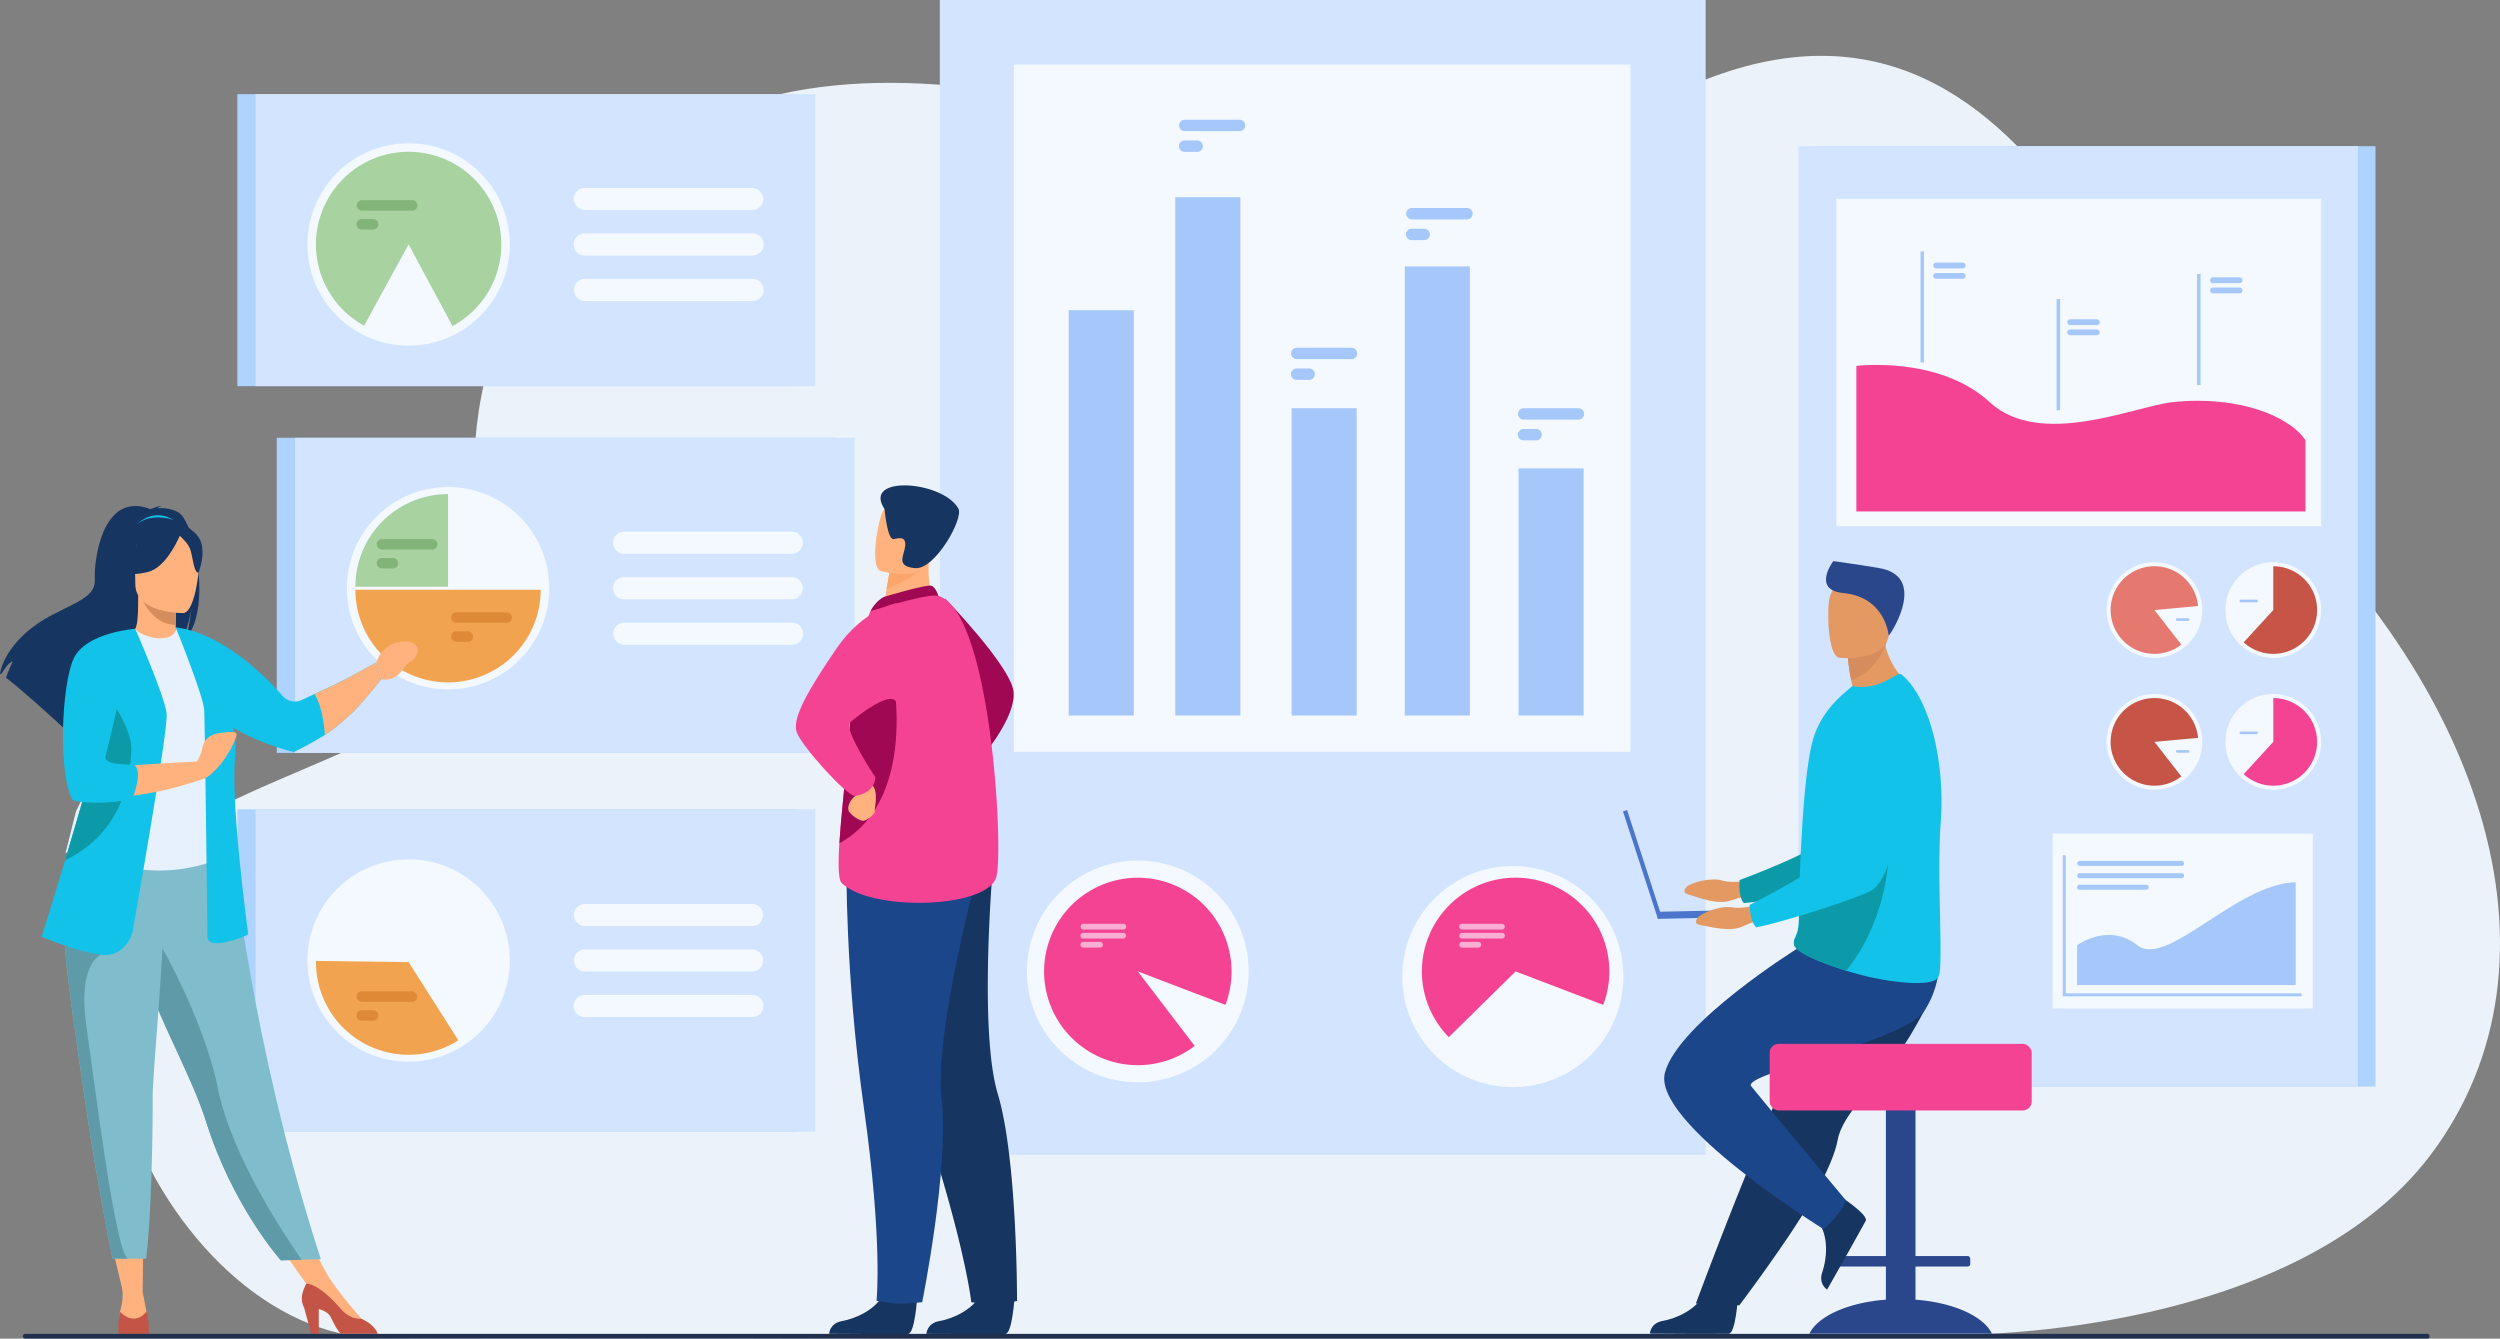<svg id="Слой_2" data-name="Слой 2" xmlns="http://www.w3.org/2000/svg" viewBox="0 0 3189.68 1708"><rect x="0" y="0" width="3189.68" height="1708" fill="#808080" stroke="none"/><defs><style>.cls-1{fill:#ebf2f9;}.cls-2{fill:#aed3ff;}.cls-3{fill:#d2e4ff;}.cls-4{fill:#f3f9ff;}.cls-5{fill:#f54394;}.cls-6{fill:#a6c7f9;}.cls-7{fill:#c65447;}.cls-8{fill:#e57970;}.cls-9{fill:#f9afd4;}.cls-10{fill:#a8d29f;}.cls-11{fill:#f1a34f;}.cls-12{fill:#82b378;}.cls-13{fill:#dd8936;}.cls-14{fill:#a00854;}.cls-15{fill:#163560;}.cls-16{fill:#1c468a;}.cls-17{fill:#ffb27d;}.cls-18{fill:#fca56b;}.cls-19{fill:#12c2e9;}.cls-20{fill:#d68d5d;}.cls-21{fill:#80bdcc;}.cls-22{fill:#e7f1fd;}.cls-23{fill:#5f9aa8;}.cls-24{fill:#c45446;}.cls-25{fill:#0c9aa8;}.cls-26{fill:#e49963;}.cls-27{fill:#2b478b;}.cls-28{fill:#4a75cb;}.cls-29{fill:#202f4e;}</style></defs><title>bn_con14</title><path class="cls-1" d="M2845.29,583.49c-125.43-107-276.65-752.25-794.67-416.18C1783,340.94,1331.69,18.24,958.15,129.7,615.1,232.06,582,569.31,615.22,679.21c67,222-141.6,255-335.16,350.39C-23.56,1179.2,199.7,1705,486.54,1707.49s2024.51-5,2024.51-5,416.69,1,590-228.92C3287.48,1226.08,3169.28,859.86,2845.29,583.49Z"/><rect class="cls-2" x="2316.72" y="186.5" width="714.11" height="1199.82" transform="translate(5347.55 1572.81) rotate(180)"/><rect class="cls-3" x="2294.33" y="186.5" width="714.11" height="1199.82"/><rect class="cls-4" x="2342.97" y="253.52" width="618.54" height="417.92"/><rect class="cls-4" x="2618.88" y="1063.62" width="331.97" height="223.13"/><path class="cls-5" d="M2368.47,466.82s105.61-13.16,170.15,46.3,184.75,5.26,233.16,0c84.16-9.16,150.14,18.37,169.7,48.64v90.8h-573Z"/><rect class="cls-6" x="2450.33" y="320.7" width="4.42" height="141.79"/><rect class="cls-6" x="2624" y="381.54" width="4.42" height="141.79"/><rect class="cls-6" x="2803.21" y="349.46" width="4.42" height="141.79"/><path class="cls-6" d="M2504.16,342.45h-33.92a3.7,3.7,0,0,1-3.69-3.69h0a3.7,3.7,0,0,1,3.69-3.68h33.92a3.7,3.7,0,0,1,3.69,3.68h0A3.7,3.7,0,0,1,2504.16,342.45Z"/><path class="cls-6" d="M2504.16,355.73h-33.92a3.7,3.7,0,0,1-3.69-3.69h0a3.7,3.7,0,0,1,3.69-3.69h33.92a3.7,3.7,0,0,1,3.69,3.69h0A3.7,3.7,0,0,1,2504.16,355.73Z"/><path class="cls-6" d="M2675.26,414.72h-33.93a3.7,3.7,0,0,1-3.68-3.68h0a3.7,3.7,0,0,1,3.68-3.69h33.93A3.7,3.7,0,0,1,2679,411h0A3.7,3.7,0,0,1,2675.26,414.72Z"/><path class="cls-6" d="M2675.26,427.73h-33.93a3.7,3.7,0,0,1-3.68-3.69h0a3.7,3.7,0,0,1,3.68-3.69h33.93A3.7,3.7,0,0,1,2679,424h0A3.7,3.7,0,0,1,2675.26,427.73Z"/><path class="cls-6" d="M2857.41,361.26h-33.92a3.7,3.7,0,0,1-3.69-3.69h0a3.7,3.7,0,0,1,3.69-3.69h33.92a3.7,3.7,0,0,1,3.69,3.69h0A3.7,3.7,0,0,1,2857.41,361.26Z"/><path class="cls-6" d="M2857.41,374.26h-33.92a3.7,3.7,0,0,1-3.69-3.69h0a3.7,3.7,0,0,1,3.69-3.69h33.92a3.7,3.7,0,0,1,3.69,3.69h0A3.7,3.7,0,0,1,2857.41,374.26Z"/><path class="cls-4" d="M2839.36,778.34a61.08,61.08,0,1,1,61.08,61.07A61.07,61.07,0,0,1,2839.36,778.34Z"/><path class="cls-7" d="M2956.33,778.34a55.89,55.89,0,0,1-93.68,41.19l37.79-41.19v-55.9A55.9,55.9,0,0,1,2956.33,778.34Z"/><path class="cls-6" d="M2879.15,768.49h-20.08a1.68,1.68,0,0,1-1.68-1.68h0a1.69,1.69,0,0,1,1.68-1.68h20.08a1.69,1.69,0,0,1,1.68,1.68h0A1.68,1.68,0,0,1,2879.15,768.49Z"/><circle class="cls-4" cx="2748.8" cy="778.34" r="61.07"/><path class="cls-8" d="M2748.8,778.34l34.35,44.1a55.9,55.9,0,1,1,21.32-49.21Z"/><path class="cls-6" d="M2791.84,792.16h-14a1.69,1.69,0,0,1-1.69-1.68h0a1.69,1.69,0,0,1,1.69-1.68h14a1.69,1.69,0,0,1,1.69,1.68h0A1.69,1.69,0,0,1,2791.84,792.16Z"/><path class="cls-4" d="M2839.36,946.55a61.08,61.08,0,1,1,61.08,61.08A61.07,61.07,0,0,1,2839.36,946.55Z"/><path class="cls-5" d="M2956.33,946.55a55.89,55.89,0,0,1-93.68,41.19l37.79-41.19V890.66A55.89,55.89,0,0,1,2956.33,946.55Z"/><path class="cls-6" d="M2879.15,936.71h-20.08a1.69,1.69,0,0,1-1.68-1.69h0a1.69,1.69,0,0,1,1.68-1.68h20.08a1.69,1.69,0,0,1,1.68,1.68h0A1.69,1.69,0,0,1,2879.15,936.71Z"/><path class="cls-4" d="M2687.73,946.55a61.08,61.08,0,1,1,61.07,61.08A61.07,61.07,0,0,1,2687.73,946.55Z"/><path class="cls-7" d="M2804.47,941.45a55.91,55.91,0,1,0-21.32,49.2l-34.35-44.1Z"/><path class="cls-6" d="M2791.84,960.37h-14a1.69,1.69,0,0,1-1.69-1.68h0a1.69,1.69,0,0,1,1.69-1.68h14a1.69,1.69,0,0,1,1.69,1.68h0A1.69,1.69,0,0,1,2791.84,960.37Z"/><polygon class="cls-6" points="2936.53 1271.16 2631.82 1271.16 2631.82 1091.12 2635.61 1091.12 2635.61 1267.37 2936.53 1267.37 2936.53 1271.16"/><path class="cls-6" d="M2727.08,1206.05c-37.3-29.69-77,0-77,0v50.76H2929V1125.6C2853.19,1127.51,2764.38,1235.74,2727.08,1206.05Z"/><path class="cls-6" d="M2653.3,1104.85h129.94a3.2,3.2,0,1,0,0-6.39H2653.3a3.2,3.2,0,0,0,0,6.39Z"/><path class="cls-6" d="M2653.3,1120.45h129.94a3.2,3.2,0,1,0,0-6.39H2653.3a3.2,3.2,0,0,0,0,6.39Z"/><rect class="cls-6" x="2650.11" y="1128.79" width="91.26" height="6.39" rx="2.61"/><rect class="cls-3" x="1199.09" width="977.09" height="1473.56"/><rect class="cls-4" x="1293.5" y="82.42" width="786.67" height="876.84"/><circle class="cls-4" cx="1451.7" cy="1239.4" r="141.48" transform="translate(-451.2 1389.52) rotate(-45)"/><path class="cls-5" d="M1571.29,1239.41a119.58,119.58,0,1,0-47,95.08l-72.54-95.08,111.76,42.65A119.53,119.53,0,0,0,1571.29,1239.41Z"/><circle class="cls-4" cx="1933.74" cy="1239.4" r="141.48" transform="matrix(0.23, -0.97, 0.97, 0.23, 283.21, 2836.66)"/><path class="cls-5" d="M1933.74,1119.81a119.58,119.58,0,0,0-85.23,203.48l85.23-83.88,111.75,42.65a119.67,119.67,0,0,0-111.75-162.25Z"/><path class="cls-9" d="M1916.26,1178.69h-50.91a3.64,3.64,0,0,0-3.63,3.64h0a3.64,3.64,0,0,0,3.63,3.63h50.91a3.64,3.64,0,0,0,3.64-3.63h0A3.65,3.65,0,0,0,1916.26,1178.69Z"/><path class="cls-9" d="M1916.26,1190.21h-50.91a3.64,3.64,0,0,0,0,7.27h50.91a3.64,3.64,0,1,0,0-7.27Z"/><path class="cls-9" d="M1886.38,1201.72h-21a3.64,3.64,0,0,0,0,7.27h21a3.64,3.64,0,0,0,0-7.27Z"/><path class="cls-9" d="M1433.25,1178.69h-50.91a3.65,3.65,0,0,0-3.64,3.64h0a3.64,3.64,0,0,0,3.64,3.63h50.91a3.64,3.64,0,0,0,3.63-3.63h0A3.64,3.64,0,0,0,1433.25,1178.69Z"/><path class="cls-9" d="M1433.25,1190.21h-50.91a3.64,3.64,0,1,0,0,7.27h50.91a3.64,3.64,0,0,0,0-7.27Z"/><path class="cls-9" d="M1403.36,1201.72h-21a3.64,3.64,0,1,0,0,7.27h21a3.64,3.64,0,1,0,0-7.27Z"/><rect class="cls-6" x="1363.55" y="395.79" width="83.01" height="517.12"/><rect class="cls-6" x="1499.55" y="251.65" width="83.01" height="661.26"/><rect class="cls-6" x="1647.94" y="520.84" width="83.01" height="392.06"/><rect class="cls-6" x="1792.34" y="339.93" width="83.01" height="572.98"/><rect class="cls-6" x="1937.49" y="597.58" width="83.01" height="315.32"/><path class="cls-6" d="M1871.41,265.38h-70.3a7.28,7.28,0,0,0,0,14.55h70.3a7.28,7.28,0,1,0,0-14.55Z"/><path class="cls-6" d="M1817.13,291.85h-16a7.27,7.27,0,0,0,0,14.54h16a7.27,7.27,0,0,0,0-14.54Z"/><path class="cls-6" d="M1581.73,152.76h-70.31a7.28,7.28,0,0,0,0,14.55h70.31a7.28,7.28,0,0,0,0-14.55Z"/><path class="cls-6" d="M1527.44,179.23h-16a7.29,7.29,0,0,0-7.27,7.27h0a7.29,7.29,0,0,0,7.27,7.27h16a7.29,7.29,0,0,0,7.27-7.27h0A7.29,7.29,0,0,0,1527.44,179.23Z"/><path class="cls-6" d="M1724.6,443.66h-70.3a7.28,7.28,0,0,0,0,14.55h70.3a7.28,7.28,0,0,0,0-14.55Z"/><path class="cls-6" d="M1670.31,470.13h-16a7.29,7.29,0,0,0-7.27,7.27h0a7.29,7.29,0,0,0,7.27,7.27h16a7.29,7.29,0,0,0,7.27-7.27h0A7.29,7.29,0,0,0,1670.31,470.13Z"/><path class="cls-6" d="M2014.15,520.84h-70.31a7.28,7.28,0,0,0,0,14.55h70.31a7.28,7.28,0,0,0,0-14.55Z"/><path class="cls-6" d="M1959.86,547.31h-16a7.27,7.27,0,1,0,0,14.54h16a7.27,7.27,0,1,0,0-14.54Z"/><rect class="cls-2" x="353.13" y="558.56" width="714.11" height="402.02"/><rect class="cls-3" x="376.35" y="558.56" width="714.11" height="402.02"/><circle class="cls-4" cx="571.65" cy="750.49" r="129.12" transform="translate(-363.24 624.03) rotate(-45)"/><path class="cls-4" d="M1010.18,678.36H796.28a14.13,14.13,0,0,0-14.09,14.1h0a14.13,14.13,0,0,0,14.09,14.09h213.9a14.13,14.13,0,0,0,14.1-14.09h0A14.13,14.13,0,0,0,1010.18,678.36Z"/><path class="cls-4" d="M1010.18,736.4H796.28a14.13,14.13,0,0,0-14.09,14.09h0a14.13,14.13,0,0,0,14.09,14.09h213.9a14.13,14.13,0,0,0,14.1-14.09h0A14.13,14.13,0,0,0,1010.18,736.4Z"/><path class="cls-4" d="M1010.18,794.43H796.28a14.1,14.1,0,0,0,0,28.19h213.9a14.1,14.1,0,1,0,0-28.19Z"/><path class="cls-10" d="M453.43,748.62H571.65V630.4A118.23,118.23,0,0,0,453.43,748.62Z"/><path class="cls-11" d="M689.87,752.42H453.43A118.22,118.22,0,0,0,571.65,870.64h0A118.22,118.22,0,0,0,689.87,752.42Z"/><path class="cls-12" d="M551.23,687.84H487.07a6.64,6.64,0,0,0,0,13.27h64.16a6.64,6.64,0,1,0,0-13.27Z"/><path class="cls-12" d="M501.69,712H487.07a6.64,6.64,0,0,0,0,13.27h14.62a6.64,6.64,0,0,0,0-13.27Z"/><path class="cls-13" d="M646.49,781.32H582.33a6.64,6.64,0,1,0,0,13.28h64.16a6.64,6.64,0,0,0,0-13.28Z"/><path class="cls-13" d="M596.94,805.47H582.33a6.66,6.66,0,0,0-6.64,6.64h0a6.66,6.66,0,0,0,6.64,6.64h14.61a6.66,6.66,0,0,0,6.64-6.64h0A6.66,6.66,0,0,0,596.94,805.47Z"/><path class="cls-2" d="M302.83,1032.58v411.15h714.11V1032.58Z"/><path class="cls-3" d="M326.05,1032.58v411.15h714.11V1032.58Z"/><circle class="cls-4" cx="521.35" cy="1225.46" r="129.12"/><path class="cls-4" d="M746,1181.52h213.9a14.1,14.1,0,0,0,0-28.19H746a14.1,14.1,0,0,0,0,28.19Z"/><path class="cls-4" d="M959.88,1211.36H746a14.1,14.1,0,0,0,0,28.19h213.9a14.1,14.1,0,0,0,0-28.19Z"/><path class="cls-4" d="M959.88,1269.4H746a14.13,14.13,0,0,0-14.09,14.09h0a14.14,14.14,0,0,0,14.09,14.1h213.9a14.14,14.14,0,0,0,14.09-14.1h0A14.13,14.13,0,0,0,959.88,1269.4Z"/><path class="cls-11" d="M521.35,1227.55l-118.21-1.5c0,.5,0,1,0,1.5a118.23,118.23,0,0,0,181.65,99.77Z"/><rect class="cls-13" x="454.91" y="1264.78" width="77.43" height="13.27" rx="6.64"/><path class="cls-13" d="M476.16,1288.93H461.54a6.64,6.64,0,0,0,0,13.28h14.62a6.64,6.64,0,0,0,0-13.28Z"/><rect class="cls-2" x="302.83" y="120.11" width="714.12" height="372.57"/><rect class="cls-3" x="326.05" y="120.11" width="714.11" height="372.57"/><circle class="cls-4" cx="521.35" cy="311.87" r="129.12" transform="translate(-67.83 459.99) rotate(-45)"/><path class="cls-10" d="M521.35,193.66A118.22,118.22,0,0,0,464.61,415.6c18.94-35.08,56.74-103.73,56.74-103.73l56,104.14a118.22,118.22,0,0,0-56-222.35Z"/><rect class="cls-4" x="731.89" y="239.74" width="242.09" height="28.19" rx="14.09"/><path class="cls-4" d="M959.88,297.77H746A14.1,14.1,0,0,0,746,326h213.9a14.1,14.1,0,1,0,0-28.19Z"/><path class="cls-4" d="M959.88,355.81H746A14.1,14.1,0,0,0,746,384h213.9a14.1,14.1,0,1,0,0-28.19Z"/><path class="cls-12" d="M525.7,255.41H461.54a6.64,6.64,0,0,0,0,13.27H525.7a6.64,6.64,0,1,0,0-13.27Z"/><path class="cls-12" d="M476.16,279.56H461.54a6.65,6.65,0,0,0-6.63,6.64h0a6.65,6.65,0,0,0,6.63,6.64h14.62a6.65,6.65,0,0,0,6.63-6.64h0A6.65,6.65,0,0,0,476.16,279.56Z"/><path class="cls-14" d="M1205.8,763.53s83.3,86,87.3,118.42-39.63,83.15-39.63,83.15Z"/><path class="cls-15" d="M1170.19,1655.6s-2.84,45.72-11.68,46.37c-1.18.09-44.86.09-44.86.09l-55.76-.32s.36-13.44,16.66-16.28,43.58-14.3,53.46-35.84C1138.39,1627,1170.19,1655.6,1170.19,1655.6Z"/><path class="cls-15" d="M1294.39,1655.6s-2.84,45.72-11.68,46.37c-1.18.09-44.86.09-44.86.09l-55.93-.2s.53-13.56,16.83-16.4,43.58-14.3,53.46-35.84C1262.6,1627,1294.39,1655.6,1294.39,1655.6Z"/><path class="cls-15" d="M1108.43,1165.37s14.59,93.28,69,258.86,61.82,237.27,61.82,237.27a238.79,238.79,0,0,0,30.26,2.14c9.83,0,28.1-3.77,28.1-3.77s.5-181-24.57-264.22-5.41-300.17-5.41-300.17Z"/><path class="cls-16" d="M1080,1100.59s-2.07,140.55,22.25,313.14,16.08,245.84,16.08,245.84,20,3.58,27.05,3.82c7.53.25,31.2-1.89,31.2-1.89s34.8-172.64,24.82-259,47.67-296.42,47.67-296.42Z"/><path class="cls-17" d="M1192.79,771.66,1165.31,792l-39.7-8.36c.55-3.62,3.17-18.63,5.56-32.22.14-.8.29-1.6.42-2.39l3.81-21.5,37.08-18.48,13.83-6.89c0,.24-1.07,12.83-1.22,14.67C1182.5,749.48,1192.79,771.66,1192.79,771.66Z"/><path class="cls-14" d="M1128.39,761.39c.87-.36,54-16,59.78-14.14s9.19,13.08,9.19,13.08L1110.44,780S1117.29,766.07,1128.39,761.39Z"/><path class="cls-5" d="M1271.48,1117.94c-9,41.09-158.91,46-197.55,8.66-4.4-4.25-4.61-24-3-50.7,3.25-52.1,13.66-130.48,14.06-170.53.2-19.34,2.86-39.12,6.4-57.08a463.9,463.9,0,0,1,19-68.32s73.22-23.67,86.92-19.64C1263.37,779.72,1280.49,1076.85,1271.48,1117.94Z"/><path class="cls-14" d="M1071,1075.9c3.25-52.1,13.66-130.48,14.06-170.53.2-19.34,2.86-39.12,6.4-57.08l44-7.77S1178.54,1016.41,1071,1075.9Z"/><path class="cls-17" d="M1094.82,1003.27s3,7.18-3.3,12-10.39,12.62-9,18.33,15.28,15,20.07,13.51,14.55-9,13.5-12,6.56-26.4-5.12-35.41S1094.82,1003.27,1094.82,1003.27Z"/><path class="cls-5" d="M1144.08,769.43s-43,8-77.19,58.48-56.74,87.94-50.44,106.12,63.78,81.23,73.69,81.23,25.89-7.21,26.79-23.42c0,0-40.46-60.65-32.49-69.73,3.41-3.88,52.53-43.76,59.55-25.75C1155.59,926.17,1144.08,769.43,1144.08,769.43Z"/><path class="cls-18" d="M1182.31,717.42c-8.14,15.58-38.49,29.06-51.14,34,.14-.8.29-1.6.42-2.39l3.81-21.5,37.08-18.48C1180.68,708.93,1185.67,711,1182.31,717.42Z"/><path class="cls-17" d="M1123.45,728.39s54.9,17.12,65-17.23,24-55.27-10.57-67.66-45.32-1.29-51.5,9.35S1109.44,723.05,1123.45,728.39Z"/><path class="cls-15" d="M1128.57,649.54s3.5,40,11.77,38.24,15.76-3,14.55,9-12.67,26,12.8,28.1,62.1-63.57,55.1-76C1202.6,613,1099.38,605.75,1128.57,649.54Z"/><polygon class="cls-17" points="140.25 1578.38 156.96 1648.77 181.99 1648.63 182.91 1578.38 140.25 1578.38"/><polygon class="cls-17" points="350.81 1581.38 398.36 1648.77 416.89 1624.97 388.27 1572.12 350.81 1581.38"/><path class="cls-15" d="M227.18,653.45c-8.64-4.91-19-5.44-26.24-5,1.87-1.92,5.54-2.62,5.54-2.62C202,645.14,192,649.6,192,649.6c-62.48-24.08-72.3,67.92-71,89.29s-21,28.35-53.5,45.19C5.45,816.21,0,859.24,0,859.24c.48.28,1,.61,1.52,1,3.08-5.22,9.42-15,14.76-16.48-.2.47-6.31,13.47-8.6,20.93,18.3,13.91,52.53,44.76,76.39,66.62C84,927,84.13,921,85.69,917.75l3,17.75c12.77,11.73,21.57,20,21.57,20-1.58-17.28,78.11-108.42,119.69-135.72,10.12-14.9,13.72-41.22,14-43.29-1.75,20.87-5.32,32.58-8.51,39.17C270.59,783.24,250.09,666.47,227.18,653.45Z"/><path class="cls-17" d="M227.44,821.13c.21.09-20.07,10.63-35.33,6.45-14.35-3.91-23.73-22.52-23.53-22.56,6.08-1.21,7.83-9.56,7.7-45.45l2.75.54,46.19,9.15s-1.05,14.54-1.08,28.24C224.11,809,224.81,819.9,227.44,821.13Z"/><path class="cls-19" d="M175.2,668.52s22.79-24.26,51.4-1.24C226.6,667.28,210,664.4,175.2,668.52Z"/><path class="cls-20" d="M225.22,769.26s-1.05,14.54-1.08,28.24c-25.85-.73-39.51-24.31-45.11-37.39Z"/><path class="cls-15" d="M174.26,755.09s-13.55-21.41-16.8-39.71c-2.32-13.07,4.33-61.51,53-54.53a66.06,66.06,0,0,1,27.42,10.37c10.57,7.14,25.82,22.54,8.77,64.81l-4.43,14.28Z"/><path class="cls-21" d="M409.35,1606.5l-24.49.75-26.51.81s-61.22-68.16-95.56-177.43c-.8-2.54-1.65-5.12-2.54-7.72-18.8-54.8-57.76-123.59-78.29-185.85-3.27-9.92-6.2-19.25-8.84-28.09-.84-2.83-1.66-5.61-2.44-8.35-15.13-52.57-19.52-87.09-23.55-124l148.26,1.18S319.33,1329.68,409.35,1606.5Z"/><path class="cls-22" d="M274.64,992.64c-.38,70.55,10.35,100.82,10.35,100.82s-63.49,32.25-138.93,8.51c-.89-.28-62.48-14.33-62.48-14.33,1.27-2.86,12.49-50.4,13.73-53,15.92-34.21,28-49.21,29.91-59.73,3.5-19.63,3.58-39.95,1.83-59.11A474.38,474.38,0,0,0,110.76,823c20.56-4.67,40.34-12.67,61.74-20.7,4.92,6.13,19.43,12.32,32.48,12,15-.33,19.73-6.69,19.17-13.85,16,8.92,28.75,17.39,28.75,17.39,13.61,23.65,41.22,46.61,43.22,82.88C296.61,909.62,274.65,990.66,274.64,992.64Z"/><path class="cls-23" d="M147.13,1000.5c-6.49,9.18-18.91,64.93-49.82,71.94,15.92-39.74,28-57.16,29.91-69.38,3.5-22.8,3.58-46.4,1.83-68.66,10.35-18.14,18.08-30.57,18.08-30.57.81-2.94,16.44-51.27,21.45-8.07S154.37,990.24,147.13,1000.5Z"/><path class="cls-17" d="M233.86,782.23s-61.17,1-61.21-37.09-8-63.62,31.09-65.88,46.65,12.27,49.76,25S249.77,781,233.86,782.23Z"/><path class="cls-15" d="M251.68,683.06c-9.44-11.44-16.58-8.95-20.59-5.51-13.21-19.75-55,8.81-55,8.81-4.09,27.34-23.8,43-23.8,43s11.15,6.89,36.85.28c20.22-5.2,34.9-34,40.24-46,3.63,3.23,11.31,10.7,13.61,18,3.05,9.7,4.42,29.67,10.24,29C253.24,730.63,265.86,700.25,251.68,683.06Z"/><path class="cls-17" d="M156.12,1644.83a67.93,67.93,0,0,1-3.19,28.86s-4.1,18.67,14.29,19,22.89-1.39,20.81-12.84-6-31.24-6-31.24Z"/><path class="cls-24" d="M189.77,1701.87l-.06,0h-38l-.06,0c-2.08-9.77,1.32-28.16,1.32-28.16,20.82,19.9,33.85-.5,33.85-.5C190.16,1681.72,189.77,1701.87,189.77,1701.87Z"/><path class="cls-17" d="M461.2,1682.61s-33.9-38.49-44.31-57.64l-25.2,12.91L448,1690.8l13.18-1.74Z"/><path class="cls-24" d="M482,1701.8H435c-4.14-3.73-8.09-11.25-12.93-21.11-2.77-5.65-9-8.76-15.35-10.47v31.58H397l-9-33.58c-6-11.25-1.5-21.57,2.72-30.46,4.91,0,19.16,3.54,44.2,32.31,8.23,9.45,17.31,12.82,26.34,12.54a2.24,2.24,0,0,0,.37.2C475.83,1689.35,480.48,1697.39,482,1701.8Z"/><path class="cls-19" d="M479.71,845.46s-40.15,22.45-54.49,28.92c-5.1,2.3-14.34,6.6-23.78,11-5.7,2.66-11.47,5.37-16.46,7.72a20.69,20.69,0,0,1-24.52-5.29c-21.74-25.38-78-80.4-136.1-87.3l-.21-.09,0,.07h-.07l.32.63c3.26,8.12,35.12,87.7,36.1,104.48,1,17.69,4.17,289.31,4.17,289.31s-2.09,12.49,21.85,7.29,30.18-10.41,30.18-10.41S293.84,1024.24,300.08,966c1.22-11.43.12-24.29-2.44-37.56,35.39,21.44,77.11,31,77.11,31s15.56-6.79,39.74-21.77c10.15-6.3,21.92-16.34,33.51-27,14-12.84,38.09-43.84,38.09-43.84Z"/><path class="cls-23" d="M384.86,1607.25l-26.51.81s-61.22-68.16-95.56-177.43c-.8-2.54-1.65-5.12-2.54-7.72-18.8-54.8-57.76-123.59-78.29-185.85-3.27-9.92-6.2-19.25-8.84-28.09-.84-2.83-1.66-5.61-2.44-8.35l21.83-16.56s65.55,106.15,85.85,206C296,1476.87,366.59,1581.28,384.86,1607.25Z"/><path class="cls-21" d="M194.79,1399.4c.37,48.58-2.08,160.27-8.41,206.51H162.9c-13,0-19.45-.19-19.45-.19-15.87-80.39-27.16-146.91-35.38-204.23-6.74-47-12.74-87.37-17.35-122.09-4.64-34.93-7.87-64.19-9-88.9q-.27-5.84-.39-11.36t-.06-10.77l128.11-12.49C207.75,1241,194.58,1371.17,194.79,1399.4Z"/><path class="cls-23" d="M162.9,1605.91c-13,0-19.45-.19-19.45-.19-15.87-80.39-27.16-146.91-35.38-204.23-6.74-47-12.74-87.37-17.35-122.09-4.64-34.93-7.87-64.19-9-88.9l47,27.65s-30,10.58-18.56,90.72S147,1594.56,162.9,1605.91Z"/><path class="cls-19" d="M169,1189.71s-9,32.6-40.24,28.44-75.62-22.9-75.62-22.9S66.44,1153.1,83,1097.71c20.09-67,45-153.49,56.67-208,3.29-15.28,5.54-28,6.37-37.17l26.44-50.28s38.08,86.7,40.16,108.56S169,1189.71,169,1189.71Z"/><path class="cls-17" d="M280.45,935.2c-15,2-20.78,10-22.64,20.73-1,5.82-4,11.56-6.54,15.62-15,.8-50.61,2.74-80.56,4.64l-2.47,39.28c24.6-3.06,54.83-9.31,89.62-21.21,2.68-.46,6-2.12,10.2-5.55,21.56-17.66,33.8-47.23,33.84-51.46S295.48,933.23,280.45,935.2Z"/><path class="cls-25" d="M167.57,956.6c-1.4,35.38-9.72,104.06-83.95,140.83-.2.09-.4.2-.6.28,20.09-67,45-153.49,56.67-208C153.32,910.08,168.33,937.11,167.57,956.6Z"/><path class="cls-19" d="M172.5,802.25s-63.5,4.5-78.76,38.5S73.62,987.83,93,1021.13c0,0,26.75,7.62,74.05-1.22l1.75-.34s15.09-36.94,1.56-44.23c0,0-39.89,2.08-35.73-11.1S172.5,802.25,172.5,802.25Z"/><path class="cls-17" d="M522.75,818.78C488.59,814.39,480,845.46,480,845.46l6.38,21.34c10.53,1.46,19.74-1.29,28.23-13.44s10.83-7.48,16.23-16.52C538.13,824.57,526.67,820,522.75,818.78Z"/><path class="cls-17" d="M425.22,874.38c-5.1,2.3-14.34,6.6-23.78,11,5.05,9,11.37,25.27,13.05,52.21,10.15-6.3,23.29-16.79,34.51-27.8,18-17.66,37.09-43,37.09-43l-6.38-21.34S439.56,867.91,425.22,874.38Z"/><path class="cls-26" d="M2237.45,1121.91s-24.29,6.24-39.73,1.59-42,3-46.31,8.61-2.7,7.87,4.93,9.82,34.7,13.48,52.48,6.8,41-6.92,41-6.92Z"/><path class="cls-25" d="M2447.4,910.89s-27.29,193.95-72.48,211.32c-22.29,8.58-120.83,28-150,30,0,0-7.14-5.79-5.4-29.37,0,0,103.24-37.91,117.9-58.52,21.83-30.67-13.55-125.32,13.84-154.13S2424.8,869,2447.4,910.89Z"/><path class="cls-27" d="M2443.91,1658.21v-42.29h66.58a3.28,3.28,0,0,0,3.27-3.26v-6.78a3.28,3.28,0,0,0-3.27-3.27h-66.58V1361.89a12.31,12.31,0,0,0-12.28-12.28h-13.17a12.32,12.32,0,0,0-12.29,12.28v240.72H2339.6a3.28,3.28,0,0,0-3.27,3.27v6.78a3.28,3.28,0,0,0,3.27,3.26h66.57v42.29c-48.17,3.64-86.76,21-97.59,43.39H2541.5C2530.68,1679.19,2492.08,1661.85,2443.91,1658.21Z"/><path class="cls-15" d="M2438.2,1319.51a339.17,339.17,0,0,1-26.66,38.14c-29.33,37-61.25,67.56-66.82,96.42a130.77,130.77,0,0,1-5.15,18.47c-2.32,6.61-5.19,13.56-8.51,20.74-12.45,27-31.06,57.33-49.64,84.87-32.13,47.6-62.34,87.32-62.34,87.32l-55.39-2.36c2.21-5.55,26.38-71.28,58.7-151.6,13.13-32.61,27.08-67.29,40.55-100.74,1.79-4.47,3.59-8.91,5.36-13.32,4.12-10.24,8.17-20.32,12.13-30.13L2335,1231.84s121.31-45.95,133.9-16.17C2479.24,1240.22,2470.78,1264.27,2438.2,1319.51Z"/><path class="cls-15" d="M2217.35,1655.4s-2.83,45.71-11.68,46.37c-1.17.09-44.85.09-44.85.09l-55.77-.33s.37-13.43,16.67-16.27,43.58-14.3,53.45-35.84C2185.56,1626.75,2217.35,1655.4,2217.35,1655.4Z"/><path class="cls-15" d="M2345.63,1524.8s38.54,24.76,34.8,32.8c-.5,1.07-21.79,39.21-21.79,39.21l-27.47,48.53s-11.55-6.87-6.09-22.48,8.77-45-5.23-64.15C2305.13,1538.59,2345.63,1524.8,2345.63,1524.8Z"/><path class="cls-16" d="M2293.5,1210s-152.26,94.85-169.26,158.58,202.54,199.71,202.54,199.71,24.08-21.24,28.33-36.82c0,0-99.23-118.89-120.76-145.54-13.22-16.37,195.47-56.66,221-96.32s16.37-73,16.37-73Z"/><rect class="cls-5" x="2257.9" y="1331.82" width="334.29" height="84.99" rx="11.33"/><path class="cls-26" d="M2363.91,877.64a85.86,85.86,0,0,0-23.2,21c36.48,9.43,96.95-24.37,96.95-24.37s-23.48-15.77-32.18-50.44q-.66-2.62-1.19-5.38a109.7,109.7,0,0,1-2-19l-16.76,15-27.86,25s.63,10.36,4.12,28.17Q2362.71,872.31,2363.91,877.64Z"/><path class="cls-19" d="M2476.11,1049.72c-5.22,70.28,3.56,177.11-2.36,195.62-5.12,16-65.32,6.52-88.58,1.19-8.61-2-19-4.79-29.82-8.12-30-9.31-62.78-22.59-66.3-32.46a8.37,8.37,0,0,1-.32-1.13,9,9,0,0,1,.06-4.14c1.17-5,5.68-10.46,6.22-22.91.59-13.9.5-30.27,1-47.86,0-2,.06-4.15.27-6.12v-.72l0-1.13c.5-19.62,1.53-40.26,2.72-60.72.76-12.86,1.63-25.58,2.64-37.78,2.62-31.48,6.15-59.47,10.82-77.17,7.64-28.85,24.49-47.67,39.82-61.46l11.08-9.51c12.38,2.7,27,.91,40.24-5.36,14.32-6.8,19.26-11.67,21.76-9.83C2458.49,885.62,2482.28,963.81,2476.11,1049.72Z"/><path class="cls-25" d="M2355.53,1238.55c-30.05-9.31-62.79-22.59-66.31-32.46a8.37,8.37,0,0,1-.32-1.13l.06-4.14c1.17-5,5.69-10.46,6.22-22.91.59-13.9.5-30.26,1-47.86,0-2,.06-4.15.28-6.12v-.72l0-1.13,113.5-51.47S2416.55,1162.08,2355.53,1238.55Z"/><path class="cls-20" d="M2357.69,839.47s.63,10.36,4.12,28.17c27.21-8.79,39.55-33.36,43.67-43.79,1.17-2.94,1.68-4.76,1.68-4.76l-2.87-.62-18.74-4Z"/><path class="cls-26" d="M2346.68,839.19s59.77,6.75,63.4-30.54,13.78-61.54-24.23-67.42S2339,748.86,2334.79,761,2331.22,836.48,2346.68,839.19Z"/><path class="cls-27" d="M2409.82,811.22s-3.79-49.5-58.2-54.63c-37.27-3.51-16.49-35.59-12.52-40.7,0,0,28.55,3.91,57.82,8.75C2458.36,734.79,2415.85,803.51,2409.82,811.22Z"/><rect class="cls-28" x="2092.85" y="1030.83" width="5.5" height="144.06" transform="translate(-238.24 701.59) rotate(-18)"/><rect class="cls-28" x="2115.13" y="1161.56" width="151.17" height="9.04" transform="translate(-24.4 47.05) rotate(-1.22)"/><path class="cls-26" d="M2250,1151.73s-23.45,8.88-39.32,6-41.43,7.61-45.06,13.68-1.83,8.11,6,9.2,36,9.58,52.91,1,40-11.4,40-11.4Z"/><path class="cls-19" d="M2435.36,918.84s-5.74,195.79-48.74,218c-21.22,11-117,41.16-145.77,46.31,0,0-7.73-5-8.6-28.6,0,0,98.43-49,110.73-71.15,18.31-32.9-27.28-123.07-3.24-154.72S2408.27,879.66,2435.36,918.84Z"/><path class="cls-29" d="M3096.83,1707.84H32.21a3,3,0,0,1-3-3h0a3,3,0,0,1,3-3H3096.83a3,3,0,0,1,3,3h0A3,3,0,0,1,3096.83,1707.84Z"/></svg>